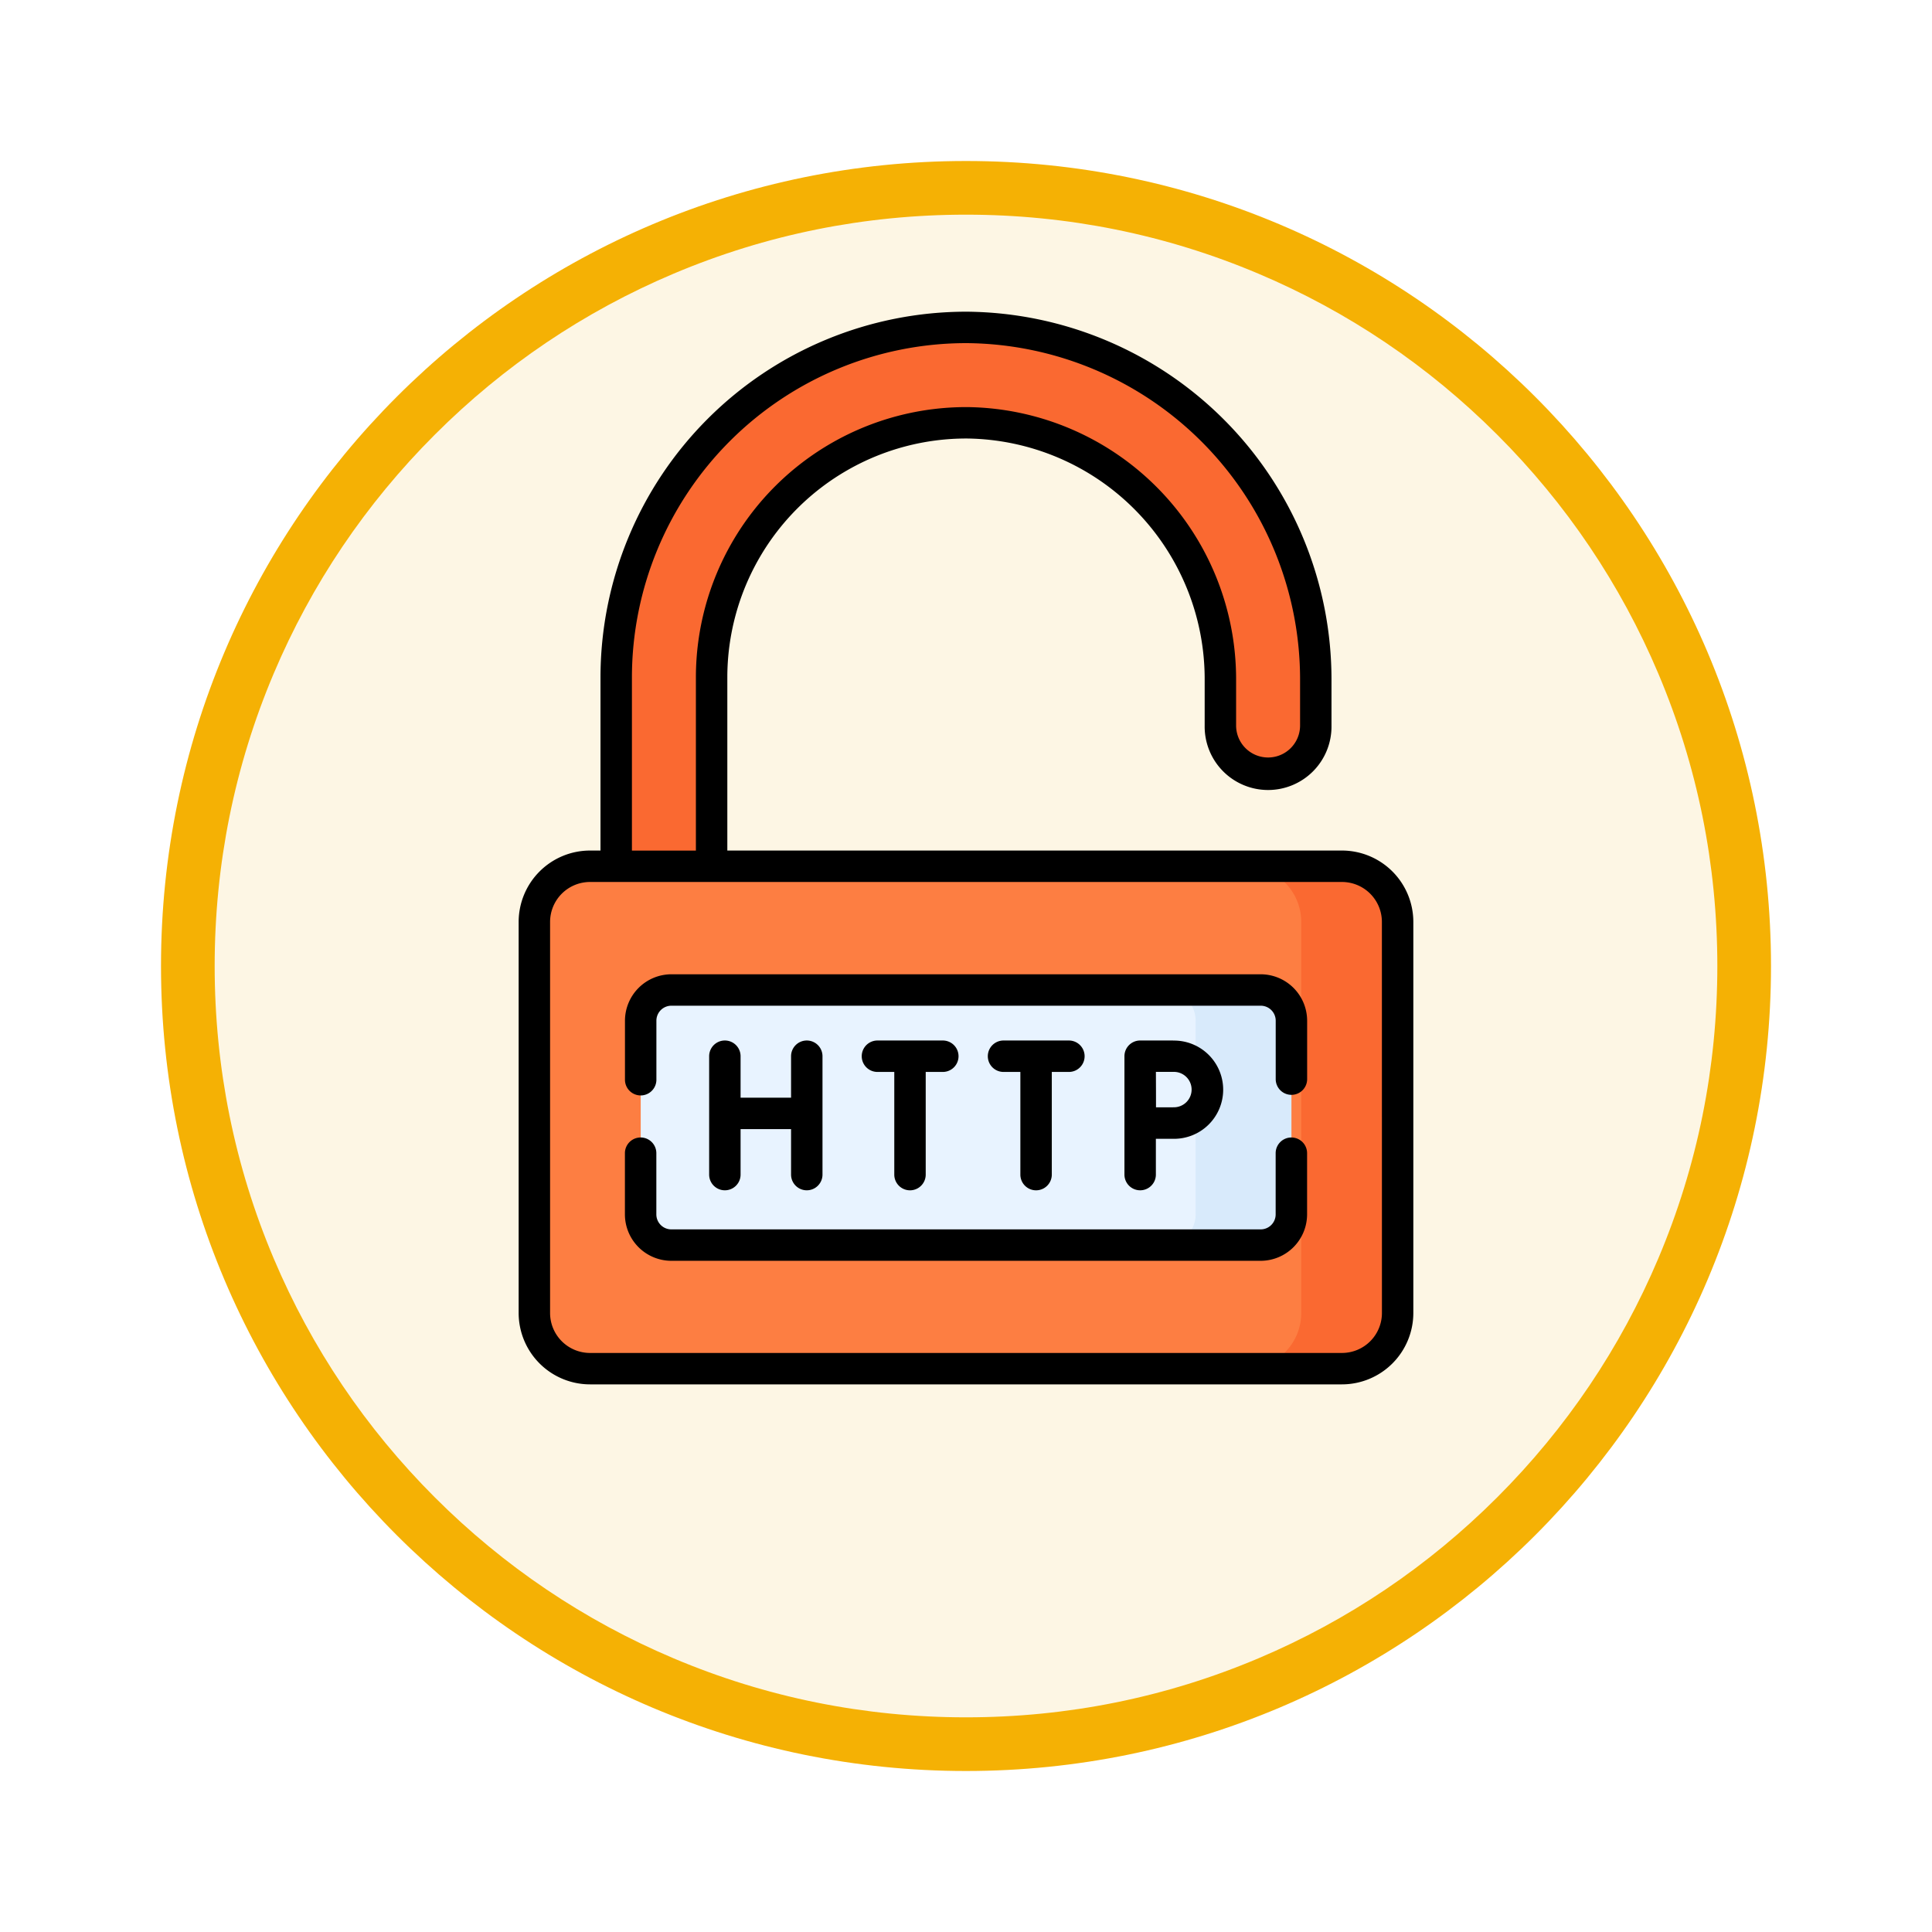 <svg xmlns="http://www.w3.org/2000/svg" xmlns:xlink="http://www.w3.org/1999/xlink" width="108" height="108" viewBox="0 0 108 108">
  <defs>
    <filter id="Trazado_904820" x="0" y="0" width="108" height="108" filterUnits="userSpaceOnUse">
      <feOffset dy="3" input="SourceAlpha"/>
      <feGaussianBlur stdDeviation="3" result="blur"/>
      <feFlood flood-opacity="0.161"/>
      <feComposite operator="in" in2="blur"/>
      <feComposite in="SourceGraphic"/>
    </filter>
  </defs>
  <g id="Grupo_1226498" data-name="Grupo 1226498" transform="translate(-200 -2088.784)">
    <g id="Grupo_1226276" data-name="Grupo 1226276" transform="translate(0.344 1602.784)">
      <g id="Grupo_1174741" data-name="Grupo 1174741" transform="translate(208.656 492)">
        <g id="Grupo_1173585" data-name="Grupo 1173585" transform="translate(0 0)">
          <g id="Grupo_1173428" data-name="Grupo 1173428">
            <g id="Grupo_1171958" data-name="Grupo 1171958">
              <g id="Grupo_1167341" data-name="Grupo 1167341">
                <g id="Grupo_1166792" data-name="Grupo 1166792">
                  <g transform="matrix(1, 0, 0, 1, -9, -6)" filter="url(#Trazado_904820)">
                    <g id="Trazado_904820-2" data-name="Trazado 904820" transform="translate(9 6)" fill="#fdf6e4">
                      <path d="M 45 88.5 C 39.127 88.5 33.43 87.35 28.068 85.082 C 22.889 82.891 18.236 79.755 14.241 75.759 C 10.245 71.764 7.109 67.111 4.918 61.932 C 2.65 56.57 1.5 50.873 1.5 45 C 1.5 39.127 2.65 33.43 4.918 28.068 C 7.109 22.889 10.245 18.236 14.241 14.241 C 18.236 10.245 22.889 7.109 28.068 4.918 C 33.43 2.65 39.127 1.5 45 1.5 C 50.873 1.5 56.57 2.65 61.932 4.918 C 67.111 7.109 71.764 10.245 75.759 14.241 C 79.755 18.236 82.891 22.889 85.082 28.068 C 87.35 33.43 88.5 39.127 88.5 45 C 88.5 50.873 87.35 56.57 85.082 61.932 C 82.891 67.111 79.755 71.764 75.759 75.759 C 71.764 79.755 67.111 82.891 61.932 85.082 C 56.57 87.35 50.873 88.5 45 88.5 Z" stroke="none"/>
                      <path d="M 45 3 C 39.329 3 33.829 4.11 28.653 6.299 C 23.652 8.415 19.16 11.443 15.302 15.302 C 11.443 19.16 8.415 23.652 6.299 28.653 C 4.11 33.829 3 39.329 3 45 C 3 50.671 4.11 56.171 6.299 61.347 C 8.415 66.348 11.443 70.84 15.302 74.699 C 19.16 78.557 23.652 81.585 28.653 83.701 C 33.829 85.89 39.329 87 45 87 C 50.671 87 56.171 85.89 61.347 83.701 C 66.348 81.585 70.84 78.557 74.698 74.699 C 78.557 70.84 81.585 66.348 83.701 61.347 C 85.89 56.171 87 50.671 87 45 C 87 39.329 85.89 33.829 83.701 28.653 C 81.585 23.652 78.557 19.16 74.698 15.302 C 70.84 11.443 66.348 8.415 61.347 6.299 C 56.171 4.11 50.671 3 45 3 M 45 0 C 69.853 0 90 20.147 90 45 C 90 69.853 69.853 90 45 90 C 20.147 90 -7.62939453125e-06 69.853 -7.62939453125e-06 45 C -7.62939453125e-06 20.147 20.147 0 45 0 Z" stroke="none" fill="#f5b104"/>
                    </g>
                  </g>
                </g>
              </g>
            </g>
          </g>
        </g>
      </g>
    </g>
    <g id="http" transform="translate(186.518 2106.208)">
      <path id="Trazado_1057932" data-name="Trazado 1057932" d="M108.653,7.5a19.676,19.676,0,0,1,19.5,19.742v2.511a2.666,2.666,0,1,1-5.333,0V27.209a14.221,14.221,0,1,0-28.441-.156V40.225H89.044V27.053A19.575,19.575,0,0,1,108.653,7.5Z" transform="translate(-41.115 -6.621)" fill="#fa6931"/>
      <path id="Trazado_1057933" data-name="Trazado 1057933" d="M53.086,292.784H95.124a3.11,3.11,0,0,0,3.11-3.11V267.81a3.11,3.11,0,0,0-3.11-3.11H53.086a3.11,3.11,0,0,0-3.11,3.11v21.865a3.11,3.11,0,0,0,3.11,3.11Z" transform="translate(-6.623 -233.699)" fill="#fd7e42"/>
      <path id="Trazado_1057934" data-name="Trazado 1057934" d="M394.842,264.7h-5.39a3.11,3.11,0,0,1,3.11,3.11v21.865a3.11,3.11,0,0,1-3.11,3.11h5.39a3.11,3.11,0,0,0,3.11-3.11V267.81A3.11,3.11,0,0,0,394.842,264.7Z" transform="translate(-306.34 -233.699)" fill="#fa6931"/>
      <path id="Trazado_1057935" data-name="Trazado 1057935" d="M135.358,338.016H102.412A1.715,1.715,0,0,1,100.7,336.3V325.471a1.715,1.715,0,0,1,1.715-1.715h32.946a1.715,1.715,0,0,1,1.715,1.715V336.3A1.715,1.715,0,0,1,135.358,338.016Z" transform="translate(-51.403 -285.839)" fill="#e8f3ff"/>
      <path id="Trazado_1057936" data-name="Trazado 1057936" d="M356.319,323.756h-5.351a1.715,1.715,0,0,1,1.715,1.715V336.3a1.715,1.715,0,0,1-1.715,1.715h5.351a1.715,1.715,0,0,0,1.715-1.715V325.471A1.715,1.715,0,0,0,356.319,323.756Z" transform="translate(-272.364 -285.839)" fill="#d8eafb"/>
      <path id="Trazado_1057937" data-name="Trazado 1057937" d="M88.5,30.122H54.14V20.431A13.358,13.358,0,0,1,67.56,7.089a13.452,13.452,0,0,1,13.264,13.5v2.544a3.545,3.545,0,1,0,7.089,0V20.621A20.562,20.562,0,0,0,67.54,0h-.058A20.454,20.454,0,0,0,47.05,20.431v9.691h-.587a3.993,3.993,0,0,0-3.988,3.988V55.975a3.993,3.993,0,0,0,3.988,3.988H88.5a3.993,3.993,0,0,0,3.988-3.988V34.11A3.992,3.992,0,0,0,88.5,30.122ZM48.807,20.431A18.7,18.7,0,0,1,67.482,1.757h.053A18.8,18.8,0,0,1,86.157,20.621v2.511a1.788,1.788,0,0,1-3.576,0V20.588A15.213,15.213,0,0,0,67.57,5.333a15.115,15.115,0,0,0-15.187,15.1v9.691H48.807ZM90.733,55.975A2.234,2.234,0,0,1,88.5,58.207H46.463a2.234,2.234,0,0,1-2.231-2.231V34.11a2.234,2.234,0,0,1,2.231-2.231H88.5a2.234,2.234,0,0,1,2.231,2.231Z" transform="translate(0)"/>
      <path id="Trazado_1057938" data-name="Trazado 1057938" d="M130.452,394.152a.878.878,0,0,0-.878.878v3.422a.838.838,0,0,1-.837.837H95.791a.838.838,0,0,1-.837-.837V395.03a.878.878,0,1,0-1.757,0v3.422a2.6,2.6,0,0,0,2.594,2.594h32.946a2.6,2.6,0,0,0,2.594-2.594V395.03A.878.878,0,0,0,130.452,394.152Z" transform="translate(-44.782 -347.99)"/>
      <path id="Trazado_1057939" data-name="Trazado 1057939" d="M128.737,316.256H95.791A2.6,2.6,0,0,0,93.2,318.85v3.3a.878.878,0,1,0,1.757,0v-3.3a.838.838,0,0,1,.837-.837h32.946a.838.838,0,0,1,.837.837v3.267a.878.878,0,1,0,1.757,0V318.85A2.6,2.6,0,0,0,128.737,316.256Z" transform="translate(-44.782 -279.217)"/>
      <path id="Trazado_1057940" data-name="Trazado 1057940" d="M138.855,347.864a.878.878,0,0,0-.878.878v2.317h-2.822v-2.317a.878.878,0,0,0-1.757,0v6.617a.878.878,0,1,0,1.757,0v-2.543h2.822v2.543a.878.878,0,1,0,1.757,0v-6.617A.878.878,0,0,0,138.855,347.864Z" transform="translate(-80.274 -307.123)"/>
      <path id="Trazado_1057941" data-name="Trazado 1057941" d="M210.765,347.864H207.11a.878.878,0,1,0,0,1.757h.941v5.739a.878.878,0,1,0,1.757,0v-5.739h.956a.878.878,0,1,0,0-1.757Z" transform="translate(-144.578 -307.123)"/>
      <path id="Trazado_1057942" data-name="Trazado 1057942" d="M270.942,347.864h-3.654a.878.878,0,1,0,0,1.757h.941v5.739a.878.878,0,1,0,1.757,0v-5.739h.956a.878.878,0,0,0,0-1.757Z" transform="translate(-197.708 -307.123)"/>
      <path id="Trazado_1057943" data-name="Trazado 1057943" d="M334.337,347.864h-1.864a.878.878,0,0,0-.856.878v6.617a.878.878,0,1,0,1.757,0v-2l.964,0a2.746,2.746,0,1,0,0-5.491Zm0,3.735-.956,0c0-.953,0-.767-.005-1.981h.961a.99.99,0,1,1,0,1.978Z" transform="translate(-255.278 -307.123)"/>
    </g>
  </g>
</svg>
